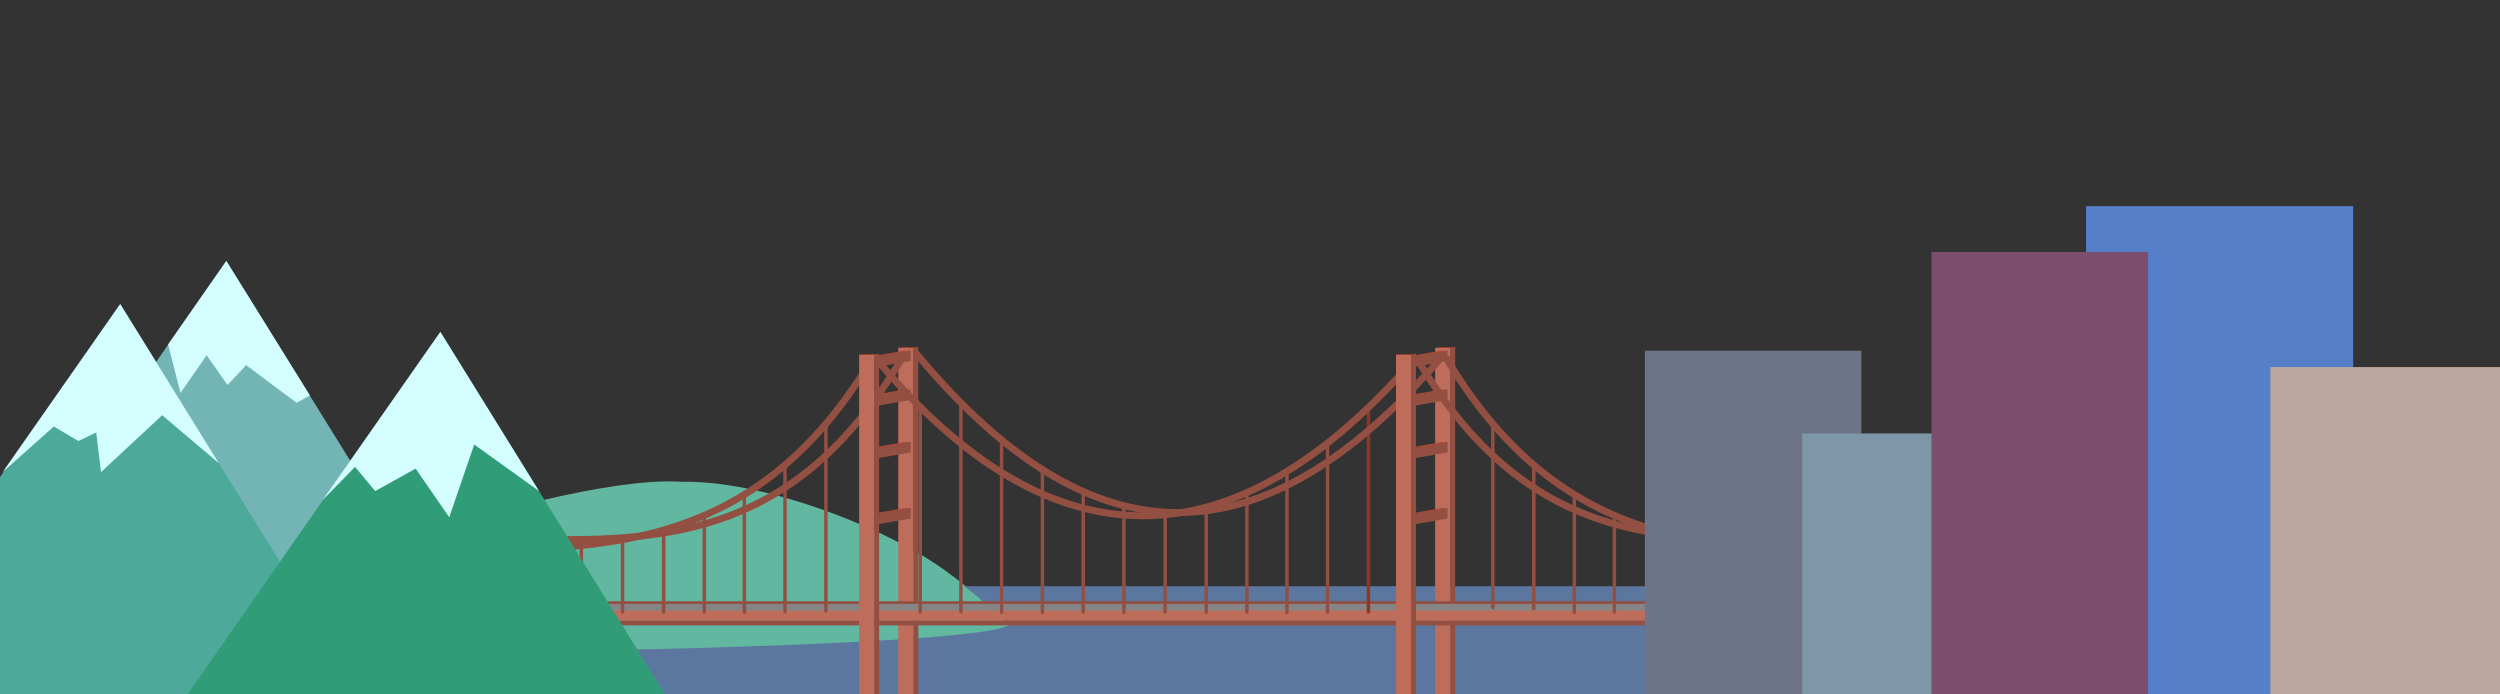 <?xml version="1.0" standalone="no"?>
<!DOCTYPE svg PUBLIC "-//W3C//DTD SVG 1.1//EN" "http://www.w3.org/Graphics/SVG/1.1/DTD/svg11.dtd">
<svg width="100%" height="100%" viewBox="0 0 1440 400" version="1.1" xmlns="http://www.w3.org/2000/svg" xmlns:xlink="http://www.w3.org/1999/xlink" xml:space="preserve" style="fill-rule:evenodd;clip-rule:evenodd;stroke-linecap:round;stroke-linejoin:round;stroke-miterlimit:1.414;">
    <rect x="0" y="0" width="1440" height="400" fill="#333333" stroke="none"/>
    <g transform="matrix(1,0,0,1,-18.956,-11.767)">
        <g id="town">
            <path d="M292.157,310.227C292.157,310.227 368.683,287.187 409.306,289.173C409.886,289.201 410.457,289.286 411.024,289.273C457.616,288.222 523.946,314.109 557.257,336.16C596.214,361.948 623.609,400 623.609,400L292.157,400L292.157,304.212" style="fill:rgb(98,183,160);"/>
        </g>
    </g>
    <path id="water" d="M363.137,374.19C363.137,374.19 597.311,369.767 580.88,357.713C580.067,357.117 555.487,337.648 555.487,337.648L991.366,337.648L1002.95,400L368.618,400" style="fill:rgb(91,118,159);"/>
    <g id="bridge">
        <g id="right leg" transform="matrix(1,0,0,1,257.589,33.877)">
            <g id="pole" transform="matrix(0.641,0,0,1.04,218.564,-19.707)">
                <g transform="matrix(0.621,0,0,1.02,204.285,-15.959)">
                    <rect x="551.531" y="191.176" width="22.17" height="208.824" style="fill:rgb(191,109,91);"/>
                </g>
                <g transform="matrix(0.199,-0.021,0,1.02,450.604,-4.497)">
                    <rect x="551.531" y="191.176" width="22.17" height="208.824" style="fill:rgb(147,79,65);"/>
                </g>
                <g transform="matrix(1,0,-9.226,1,1652.57,0)">
                    <rect x="546.65" y="178.649" width="13.762" height="0.478" style="fill:rgb(170,65,43);"/>
                </g>
            </g>
            <g id="connection" transform="matrix(1,0,0,1.731,1.021,-123.404)">
                <g transform="matrix(0.889,-0.09,-1.39953e-05,0.017,65.17,216.682)">
                    <rect x="551.531" y="191.176" width="22.17" height="208.824" style="fill:rgb(147,79,65);"/>
                </g>
                <g transform="matrix(1.322,1.73235e-18,-5.625,0.568,776.159,73.788)">
                    <rect x="553.868" y="166.62" width="2.776" height="3.504" style="fill:rgb(175,72,50);"/>
                </g>
            </g>
            <g id="connection1" transform="matrix(1,0,0,1.731,1.021,-101.005)">
                <g transform="matrix(0.889,-0.09,-1.39953e-05,0.017,65.17,216.682)">
                    <rect x="551.531" y="191.176" width="22.17" height="208.824" style="fill:rgb(147,79,65);"/>
                </g>
                <g transform="matrix(1.322,1.73235e-18,-5.625,0.568,776.159,73.788)">
                    <rect x="553.868" y="166.62" width="2.776" height="3.504" style="fill:rgb(175,72,50);"/>
                </g>
            </g>
            <g id="connection2" transform="matrix(1,0,0,1.731,1.021,-70.745)">
                <g transform="matrix(0.889,-0.09,-1.39953e-05,0.017,65.17,216.682)">
                    <rect x="551.531" y="191.176" width="22.17" height="208.824" style="fill:rgb(147,79,65);"/>
                </g>
                <g transform="matrix(1.322,1.73235e-18,-5.625,0.568,776.159,73.788)">
                    <rect x="553.868" y="166.62" width="2.776" height="3.504" style="fill:rgb(175,72,50);"/>
                </g>
            </g>
            <g id="connection3" transform="matrix(1,0,0,1.731,1.021,-32.682)">
                <g transform="matrix(0.889,-0.09,-1.39953e-05,0.017,65.17,216.682)">
                    <rect x="551.531" y="191.176" width="22.17" height="208.824" style="fill:rgb(147,79,65);"/>
                </g>
                <g transform="matrix(1.322,1.73235e-18,-5.625,0.568,776.159,73.788)">
                    <rect x="553.868" y="166.62" width="2.776" height="3.504" style="fill:rgb(175,72,50);"/>
                </g>
            </g>
        </g>
        <g id="left leg" transform="matrix(1,0,0,1,-51.657,33.877)">
            <g id="pole1" transform="matrix(0.641,0,0,1.04,218.564,-19.707)">
                <g transform="matrix(0.621,0,0,1.02,204.285,-15.959)">
                    <rect x="551.531" y="191.176" width="22.17" height="208.824" style="fill:rgb(191,109,91);"/>
                </g>
                <g transform="matrix(0.199,-0.021,0,1.02,450.604,-4.497)">
                    <rect x="551.531" y="191.176" width="22.17" height="208.824" style="fill:rgb(147,79,65);"/>
                </g>
                <g transform="matrix(1,0,-9.226,1,1652.57,0)">
                    <rect x="546.65" y="178.649" width="13.762" height="0.478" style="fill:rgb(170,65,43);"/>
                </g>
            </g>
            <g id="connection4" transform="matrix(1,0,0,1.731,1.021,-123.404)">
                <g transform="matrix(0.889,-0.09,-1.39953e-05,0.017,65.17,216.682)">
                    <rect x="551.531" y="191.176" width="22.17" height="208.824" style="fill:rgb(147,79,65);"/>
                </g>
                <g transform="matrix(1.322,1.73235e-18,-5.625,0.568,776.159,73.788)">
                    <rect x="553.868" y="166.62" width="2.776" height="3.504" style="fill:rgb(175,72,50);"/>
                </g>
            </g>
            <g id="connection5" transform="matrix(1,0,0,1.731,1.021,-101.005)">
                <g transform="matrix(0.889,-0.09,-1.39953e-05,0.017,65.17,216.682)">
                    <rect x="551.531" y="191.176" width="22.17" height="208.824" style="fill:rgb(147,79,65);"/>
                </g>
                <g transform="matrix(1.322,1.73235e-18,-5.625,0.568,776.159,73.788)">
                    <rect x="553.868" y="166.62" width="2.776" height="3.504" style="fill:rgb(175,72,50);"/>
                </g>
            </g>
            <g id="connection6" transform="matrix(1,0,0,1.731,1.021,-70.745)">
                <g transform="matrix(0.889,-0.09,-1.39953e-05,0.017,65.17,216.682)">
                    <rect x="551.531" y="191.176" width="22.17" height="208.824" style="fill:rgb(147,79,65);"/>
                </g>
                <g transform="matrix(1.322,1.73235e-18,-5.625,0.568,776.159,73.788)">
                    <rect x="553.868" y="166.62" width="2.776" height="3.504" style="fill:rgb(175,72,50);"/>
                </g>
            </g>
            <g id="connection7" transform="matrix(1,0,0,1.731,1.021,-32.682)">
                <g transform="matrix(0.889,-0.09,-1.39953e-05,0.017,65.17,216.682)">
                    <rect x="551.531" y="191.176" width="22.17" height="208.824" style="fill:rgb(147,79,65);"/>
                </g>
                <g transform="matrix(1.322,1.73235e-18,-5.625,0.568,776.159,73.788)">
                    <rect x="553.868" y="166.62" width="2.776" height="3.504" style="fill:rgb(175,72,50);"/>
                </g>
            </g>
        </g>
        <g id="Layer9" transform="matrix(1,0,0,1,3.91,15.819)">
            <g transform="matrix(1.249,0,0,0.249,-166.797,271.473)">
                <rect x="377.809" y="281.375" width="614.458" height="11.556" style="fill:rgb(147,79,65);"/>
            </g>
            <g transform="matrix(1.249,0,0,0.643,-169.985,153.269)">
                <rect x="377.809" y="281.375" width="614.458" height="11.556" style="fill:rgb(191,109,91);"/>
            </g>
            <g transform="matrix(1.249,0,0,0.318,-169.985,241.01)">
                <rect x="377.809" y="281.375" width="614.458" height="11.556" style="fill:rgb(147,79,65);"/>
            </g>
            <g transform="matrix(1.249,0,0,0.331,-166.797,238.911)">
                <rect x="377.809" y="281.375" width="614.458" height="11.556" style="fill:rgb(133,133,133);"/>
            </g>
        </g>
        <g id="middle">
            <g id="Layer10">
                <g transform="matrix(1.053,0,0,0.837,-26.862,57.447)">
                    <path d="M528.885,211.478L528.885,352.568" style="fill:rgb(147,79,65);"/>
                    <path d="M529.179,210.342L529.36,210.444L529.521,210.59L529.654,210.776L529.753,210.992L529.814,211.23L529.835,211.478L529.835,352.568L529.814,352.817L529.753,353.054L529.654,353.271L529.521,353.456L529.36,353.603L529.179,353.705L528.985,353.757L528.786,353.757L528.592,353.705L528.41,353.603L528.25,353.456L528.117,353.271L528.018,353.054L527.956,352.817L527.936,352.568L527.936,211.478L527.956,211.23L528.018,210.992L528.117,210.776L528.25,210.59L528.41,210.444L528.592,210.342L528.786,210.29L528.985,210.29L529.179,210.342Z" style="fill:rgb(147,79,65);"/>
                </g>
                <g transform="matrix(1.053,0,0,0.85,-3.449,52.714)">
                    <path d="M528.885,211.478L528.885,352.568" style="fill:rgb(147,79,65);"/>
                    <path d="M529.179,210.36L529.36,210.46L529.521,210.604L529.654,210.787L529.753,211L529.814,211.234L529.835,211.478L529.835,352.568L529.814,352.813L529.753,353.047L529.654,353.26L529.521,353.442L529.36,353.587L529.179,353.687L528.985,353.738L528.786,353.738L528.592,353.687L528.41,353.587L528.25,353.442L528.117,353.26L528.018,353.047L527.956,352.813L527.936,352.568L527.936,211.478L527.956,211.234L528.018,211L528.117,210.787L528.25,210.604L528.41,210.46L528.592,210.36L528.786,210.309L528.985,210.309L529.179,210.36Z" style="fill:rgb(147,79,65);"/>
                </g>
                <g transform="matrix(1.053,0,0,0.699,19.995,106.213)">
                    <path d="M528.885,211.478L528.885,352.568" style="fill:rgb(147,79,65);"/>
                    <path d="M529.071,210.075L529.249,210.156L529.413,210.288L529.557,210.466L529.675,210.683L529.763,210.93L529.817,211.199L529.835,211.478L529.835,352.568L529.817,352.848L529.763,353.116L529.675,353.364L529.557,353.58L529.413,353.758L529.249,353.891L529.071,353.972L528.885,354L528.7,353.972L528.522,353.891L528.358,353.758L528.214,353.58L528.096,353.364L528.008,353.116L527.954,352.848L527.936,352.568L527.936,211.478L527.954,211.199L528.008,210.93L528.096,210.683L528.214,210.466L528.358,210.288L528.522,210.156L528.7,210.075L528.885,210.047L529.071,210.075Z" style="fill:rgb(147,79,65);"/>
                </g>
                <g transform="matrix(1.053,0,0,0.582,43.515,147.55)">
                    <path d="M528.885,211.478L528.885,352.568" style="fill:rgb(147,79,65);"/>
                    <path d="M529.05,209.785L529.21,209.862L529.36,209.989L529.496,210.161L529.613,210.373L529.708,210.618L529.778,210.89L529.82,211.18L529.835,211.478L529.835,352.568L529.82,352.867L529.778,353.157L529.708,353.428L529.613,353.674L529.496,353.886L529.36,354.058L529.21,354.184L529.05,354.262L528.885,354.288L528.72,354.262L528.56,354.184L528.41,354.058L528.275,353.886L528.158,353.674L528.063,353.428L527.993,353.157L527.95,352.867L527.936,352.568L527.936,211.478L527.95,211.18L527.993,210.89L528.063,210.618L528.158,210.373L528.275,210.161L528.41,209.989L528.56,209.862L528.72,209.785L528.885,209.758L529.05,209.785Z" style="fill:rgb(147,79,65);"/>
                </g>
                <g transform="matrix(1.053,0,0,0.488,67.017,180.518)">
                    <path d="M528.885,211.478L528.885,352.568" style="fill:rgb(147,79,65);"/>
                    <path d="M529.118,209.492L529.267,209.602L529.405,209.763L529.528,209.971L529.635,210.22L529.72,210.503L529.783,210.813L529.822,211.141L529.835,211.478L529.835,352.568L529.822,352.906L529.783,353.234L529.72,353.544L529.635,353.827L529.528,354.076L529.405,354.284L529.267,354.445L529.118,354.555L528.964,354.611L528.807,354.611L528.652,354.555L528.504,354.445L528.366,354.284L528.242,354.076L528.136,353.827L528.05,353.544L527.987,353.234L527.949,352.906L527.936,352.568L527.936,211.478L527.949,211.141L527.987,210.813L528.05,210.503L528.136,210.22L528.242,209.971L528.366,209.763L528.504,209.602L528.652,209.492L528.807,209.436L528.964,209.436L529.118,209.492Z" style="fill:rgb(147,79,65);"/>
                </g>
                <g transform="matrix(1.053,0,0,0.432,90.448,200.412)">
                    <path d="M528.885,211.478L528.885,352.568" style="fill:rgb(147,79,65);"/>
                    <path d="M529.097,209.219L529.232,209.321L529.36,209.471L529.477,209.667L529.581,209.902L529.67,210.173L529.741,210.473L529.793,210.795L529.824,211.133L529.835,211.478L529.835,352.568L529.824,352.914L529.793,353.251L529.741,353.574L529.67,353.874L529.581,354.145L529.477,354.38L529.36,354.575L529.232,354.725L529.097,354.827L528.956,354.879L528.814,354.879L528.674,354.827L528.538,354.725L528.41,354.575L528.293,354.38L528.189,354.145L528.101,353.874L528.03,353.574L527.978,353.251L527.946,352.914L527.936,352.568L527.936,211.478L527.946,211.133L527.978,210.795L528.03,210.473L528.101,210.173L528.189,209.902L528.293,209.667L528.41,209.471L528.538,209.321L528.674,209.219L528.814,209.167L528.956,209.167L529.097,209.219Z" style="fill:rgb(147,79,65);"/>
                </g>
                <g transform="matrix(1.053,0,0,0.393,114.197,213.935)">
                    <path d="M528.885,211.478L528.885,352.568" style="fill:rgb(147,79,65);"/>
                    <path d="M529.02,208.961L529.153,209.038L529.28,209.165L529.399,209.339L529.507,209.556L529.603,209.813L529.684,210.103L529.749,210.422L529.796,210.762L529.825,211.116L529.835,211.478L529.835,352.568L529.825,352.93L529.796,353.285L529.749,353.625L529.684,353.943L529.603,354.234L529.507,354.49L529.399,354.708L529.28,354.882L529.153,355.009L529.02,355.086L528.885,355.112L528.75,355.086L528.618,355.009L528.491,354.882L528.372,354.708L528.263,354.49L528.168,354.234L528.086,353.943L528.021,353.625L527.974,353.285L527.945,352.93L527.936,352.568L527.936,211.478L527.945,211.116L527.974,210.762L528.021,210.422L528.086,210.103L528.168,209.813L528.263,209.556L528.372,209.339L528.491,209.165L528.618,209.038L528.75,208.961L528.885,208.935L529.02,208.961Z" style="fill:rgb(147,79,65);"/>
                </g>
                <g transform="matrix(1.053,0,0,0.434,137.858,199.665)">
                    <path d="M528.885,211.478L528.885,352.568" style="fill:rgb(147,79,65);"/>
                    <path d="M529.097,209.23L529.232,209.332L529.36,209.481L529.477,209.675L529.581,209.91L529.67,210.179L529.741,210.478L529.793,210.798L529.824,211.134L529.835,211.478L529.835,352.568L529.824,352.912L529.793,353.248L529.741,353.569L529.67,353.867L529.581,354.137L529.477,354.371L529.36,354.565L529.232,354.715L529.097,354.816L528.956,354.868L528.814,354.868L528.674,354.816L528.538,354.715L528.41,354.565L528.293,354.371L528.189,354.137L528.101,353.867L528.03,353.569L527.978,353.248L527.946,352.912L527.936,352.568L527.936,211.478L527.946,211.134L527.978,210.798L528.03,210.478L528.101,210.179L528.189,209.91L528.293,209.675L528.41,209.481L528.538,209.332L528.674,209.23L528.814,209.179L528.956,209.179L529.097,209.23Z" style="fill:rgb(147,79,65);"/>
                </g>
                <g transform="matrix(1.053,0,0,0.493,161.301,178.738)">
                    <path d="M528.885,211.478L528.885,352.568" style="fill:rgb(147,79,65);"/>
                    <path d="M529.118,209.512L529.267,209.621L529.405,209.78L529.528,209.986L529.635,210.232L529.72,210.513L529.783,210.82L529.822,211.144L529.835,211.478L529.835,352.568L529.822,352.902L529.783,353.227L529.72,353.534L529.635,353.814L529.528,354.061L529.405,354.266L529.267,354.426L529.118,354.535L528.964,354.59L528.807,354.59L528.652,354.535L528.504,354.426L528.366,354.266L528.242,354.061L528.136,353.814L528.05,353.534L527.987,353.227L527.949,352.902L527.936,352.568L527.936,211.478L527.949,211.144L527.987,210.82L528.05,210.513L528.136,210.232L528.242,209.986L528.366,209.78L528.504,209.621L528.652,209.512L528.807,209.457L528.964,209.457L529.118,209.512Z" style="fill:rgb(147,79,65);"/>
                </g>
                <g transform="matrix(1.053,0,0,0.582,184.359,147.55)">
                    <path d="M528.885,211.478L528.885,352.568" style="fill:rgb(147,79,65);"/>
                    <path d="M529.05,209.785L529.21,209.862L529.36,209.989L529.496,210.161L529.613,210.373L529.708,210.618L529.778,210.89L529.82,211.18L529.835,211.478L529.835,352.568L529.82,352.867L529.778,353.157L529.708,353.428L529.613,353.674L529.496,353.886L529.36,354.058L529.21,354.184L529.05,354.262L528.885,354.288L528.72,354.262L528.56,354.184L528.41,354.058L528.275,353.886L528.158,353.674L528.063,353.428L527.993,353.157L527.95,352.867L527.936,352.568L527.936,211.478L527.95,211.18L527.993,210.89L528.063,210.618L528.158,210.373L528.275,210.161L528.41,209.989L528.56,209.862L528.72,209.785L528.885,209.758L529.05,209.785Z" style="fill:rgb(147,79,65);"/>
                </g>
                <g transform="matrix(1.053,0,0,0.678,207.746,111.58)">
                    <path d="M528.885,211.478L528.885,355.475" style="fill:rgb(147,79,65);"/>
                    <path d="M529.071,210.031L529.249,210.115L529.413,210.252L529.557,210.435L529.675,210.659L529.763,210.914L529.817,211.19L529.835,211.478L529.835,355.475L529.817,355.763L529.763,356.039L529.675,356.294L529.557,356.518L529.413,356.701L529.249,356.838L529.071,356.922L528.885,356.95L528.7,356.922L528.522,356.838L528.358,356.701L528.214,356.518L528.096,356.294L528.008,356.039L527.954,355.763L527.936,355.475L527.936,211.478L527.954,211.19L528.008,210.914L528.096,210.659L528.214,210.435L528.358,210.252L528.522,210.115L528.7,210.031L528.885,210.003L529.071,210.031Z" style="fill:rgb(147,79,65);"/>
                </g>
                <g transform="matrix(1.053,0,0,0.844,231.315,55.919)">
                    <path d="M529.179,210.352L529.36,210.452L529.521,210.598L529.654,210.782L529.753,210.996L529.814,211.232L529.835,211.478L529.835,351.36L529.814,351.607L529.753,351.842L529.654,352.057L529.521,352.241L529.36,352.386L529.179,352.487L528.985,352.538L528.786,352.538L528.592,352.487L528.41,352.386L528.25,352.241L528.117,352.057L528.018,351.842L527.956,351.607L527.936,351.36L527.936,211.478L527.956,211.232L528.018,210.996L528.117,210.782L528.25,210.598L528.41,210.452L528.592,210.352L528.786,210.3L528.985,210.3L529.179,210.352Z" style="fill:rgb(147,53,35);"/>
                </g>
            </g>
            <g transform="matrix(1,0,0,1,22.161,0.028)">
                <path d="M505.869,203.942C607.369,325.711 704.659,324.99 808.091,205.79" style="fill:none;stroke-width:4px;stroke:rgb(147,79,65);"/>
            </g>
            <g transform="matrix(1,0,0,1,-1.144,2.782)">
                <path d="M505.869,203.942C607.369,325.711 712.466,323.142 815.898,203.942" style="fill:none;stroke-width:4px;stroke:rgb(147,79,65);"/>
            </g>
        </g>
        <g id="left">
            <g id="Layer101" transform="matrix(1,0,0,1,-312.517,0)">
                <g transform="matrix(1.053,0,0,0.393,90.448,213.935)">
                    <path d="M529,253.103L529.113,253.158L529.222,253.25L529.327,253.376L529.425,253.535L529.515,253.724L529.596,253.941L529.667,254.183L529.726,254.446L529.773,254.726L529.807,255.019L529.828,255.321L529.835,255.628L529.835,352.568L529.828,352.875L529.807,353.177L529.773,353.47L529.726,353.75L529.667,354.013L529.596,354.255L529.515,354.472L529.425,354.661L529.327,354.82L529.222,354.946L529.113,355.038L529,355.093L528.885,355.112L528.771,355.093L528.658,355.038L528.549,354.946L528.444,354.82L528.346,354.661L528.256,354.472L528.174,354.255L528.104,354.013L528.044,353.75L527.997,353.47L527.963,353.177L527.943,352.875L527.936,352.568L527.936,255.628L527.943,255.321L527.963,255.019L527.997,254.726L528.044,254.446L528.104,254.183L528.174,253.941L528.256,253.724L528.346,253.535L528.444,253.376L528.549,253.25L528.658,253.158L528.771,253.103L528.885,253.084L529,253.103Z" style="fill:rgb(147,79,65);"/>
                </g>
                <g transform="matrix(1.053,0,0,0.393,114.197,213.935)">
                    <path d="M529.063,244.124L529.179,244.204L529.29,244.321L529.394,244.475L529.491,244.663L529.578,244.882L529.654,245.128L529.717,245.397L529.768,245.686L529.805,245.99L529.827,246.304L529.835,246.623L529.835,352.568L529.827,352.887L529.805,353.201L529.768,353.505L529.717,353.794L529.654,354.063L529.578,354.309L529.491,354.528L529.394,354.716L529.29,354.87L529.179,354.987L529.063,355.067L528.945,355.107L528.826,355.107L528.707,355.067L528.592,354.987L528.481,354.87L528.376,354.716L528.28,354.528L528.193,354.309L528.117,354.063L528.053,353.794L528.002,353.505L527.965,353.201L527.943,352.887L527.936,352.568L527.936,246.623L527.943,246.304L527.965,245.99L528.002,245.686L528.053,245.397L528.117,245.128L528.193,244.882L528.28,244.663L528.376,244.475L528.481,244.321L528.592,244.204L528.707,244.124L528.826,244.084L528.945,244.084L529.063,244.124Z" style="fill:rgb(147,79,65);"/>
                </g>
                <g transform="matrix(1.053,0,0,0.434,137.858,199.665)">
                    <path d="M529.078,240.414L529.203,240.499L529.322,240.625L529.433,240.788L529.533,240.987L529.622,241.217L529.697,241.474L529.756,241.753L529.8,242.05L529.826,242.358L529.835,242.672L529.835,352.569L529.826,352.882L529.8,353.191L529.756,353.487L529.697,353.767L529.622,354.024L529.533,354.254L529.433,354.452L529.322,354.616L529.203,354.741L529.078,354.826L528.95,354.869L528.82,354.869L528.692,354.826L528.567,354.741L528.448,354.616L528.338,354.452L528.237,354.254L528.149,354.024L528.074,353.767L528.014,353.487L527.971,353.191L527.944,352.882L527.936,352.569L527.936,242.672L527.944,242.358L527.971,242.05L528.014,241.753L528.074,241.474L528.149,241.217L528.237,240.987L528.338,240.788L528.448,240.625L528.567,240.499L528.692,240.414L528.82,240.372L528.95,240.372L529.078,240.414Z" style="fill:rgb(147,79,65);"/>
                </g>
                <g transform="matrix(1.053,0,0,0.493,161.301,178.738)">
                    <path d="M529.02,238.48L529.153,238.541L529.28,238.642L529.399,238.781L529.507,238.954L529.603,239.159L529.684,239.391L529.749,239.645L529.796,239.916L529.825,240.198L529.835,240.487L529.835,352.568L529.825,352.857L529.796,353.14L529.749,353.411L529.684,353.665L529.603,353.897L529.507,354.101L529.399,354.275L529.28,354.413L529.153,354.515L529.02,354.576L528.885,354.597L528.75,354.576L528.618,354.515L528.491,354.413L528.372,354.275L528.263,354.101L528.168,353.897L528.086,353.665L528.021,353.411L527.974,353.14L527.945,352.857L527.936,352.568L527.936,240.487L527.945,240.198L527.974,239.916L528.021,239.645L528.086,239.391L528.168,239.159L528.263,238.954L528.372,238.781L528.491,238.642L528.618,238.541L528.75,238.48L528.885,238.459L529.02,238.48Z" style="fill:rgb(147,79,65);"/>
                </g>
                <g transform="matrix(1.053,0,0,0.582,184.359,147.55)">
                    <path d="M529.034,235.999L529.179,236.062L529.316,236.165L529.443,236.306L529.557,236.481L529.654,236.686L529.731,236.917L529.788,237.166L529.823,237.428L529.835,237.697L529.835,352.568L529.823,352.837L529.788,353.1L529.731,353.349L529.654,353.579L529.557,353.784L529.443,353.96L529.316,354.101L529.179,354.204L529.034,354.267L528.885,354.288L528.737,354.267L528.592,354.204L528.454,354.101L528.327,353.96L528.214,353.784L528.117,353.579L528.039,353.349L527.982,353.1L527.947,352.837L527.936,352.568L527.936,237.697L527.947,237.428L527.982,237.166L528.039,236.917L528.117,236.686L528.214,236.481L528.327,236.306L528.454,236.165L528.592,236.062L528.737,235.999L528.885,235.978L529.034,235.999Z" style="fill:rgb(147,79,65);"/>
                </g>
                <g transform="matrix(1.053,0,0,0.69,207.746,109.157)">
                    <path d="M529.05,228.292L529.21,228.358L529.36,228.464L529.496,228.609L529.613,228.788L529.708,228.994L529.778,229.223L529.82,229.467L529.835,229.719L529.835,352.568L529.82,352.82L529.778,353.064L529.708,353.293L529.613,353.5L529.496,353.678L529.36,353.823L529.21,353.93L529.05,353.995L528.885,354.017L528.72,353.995L528.56,353.93L528.41,353.823L528.275,353.678L528.158,353.5L528.063,353.293L527.993,353.064L527.95,352.82L527.936,352.568L527.936,229.719L527.95,229.467L527.993,229.223L528.063,228.994L528.158,228.788L528.275,228.609L528.41,228.464L528.56,228.358L528.72,228.292L528.885,228.27L529.05,228.292Z" style="fill:rgb(147,79,65);"/>
                </g>
                <g transform="matrix(1.053,0,0,0.833,231.315,58.233)">
                    <path d="M529.071,221.236L529.249,221.304L529.413,221.415L529.557,221.565L529.675,221.747L529.763,221.954L529.817,222.18L529.835,222.414L529.835,352.568L529.817,352.803L529.763,353.028L529.675,353.236L529.557,353.418L529.413,353.567L529.249,353.678L529.071,353.746L528.885,353.77L528.7,353.746L528.522,353.678L528.358,353.567L528.214,353.418L528.096,353.236L528.008,353.028L527.954,352.803L527.936,352.568L527.936,222.414L527.954,222.18L528.008,221.954L528.096,221.747L528.214,221.565L528.358,221.415L528.522,221.304L528.7,221.236L528.885,221.213L529.071,221.236Z" style="fill:rgb(147,79,65);"/>
                </g>
            </g>
            <g transform="matrix(1,0,0,1,-313.66,2.782)">
                <path d="M527.69,312.36C636.986,313.581 741.518,328.792 815.898,203.942" style="fill:none;stroke-width:4px;stroke:rgb(147,79,65);"/>
            </g>
            <g transform="matrix(1,0,0,1,-289.527,-3.942)">
                <path d="M527.69,312.36C636.986,313.581 733.886,336.424 808.266,211.574" style="fill:none;stroke-width:4px;stroke:rgb(147,79,65);"/>
            </g>
        </g>
        <g id="right" transform="matrix(-1,0,0,1,1335.58,0)">
            <g id="Layer102" transform="matrix(1,0,0,1,-312.517,0)">
                <g transform="matrix(1.053,0,0,0.393,90.448,213.935)">
                    <path d="M528.771,253.103L528.658,253.158L528.548,253.25L528.444,253.376L528.346,253.535L528.256,253.724L528.174,253.941L528.104,254.183L528.044,254.446L527.997,254.726L527.963,255.019L527.943,255.321L527.936,255.628L527.936,352.568L527.943,352.875L527.963,353.177L527.997,353.47L528.044,353.75L528.104,354.013L528.174,354.255L528.256,354.472L528.346,354.661L528.444,354.82L528.548,354.946L528.658,355.038L528.771,355.093L528.885,355.112L529,355.093L529.113,355.038L529.222,354.946L529.327,354.82L529.425,354.661L529.515,354.472L529.596,354.255L529.667,354.013L529.726,353.75L529.773,353.47L529.807,353.177L529.828,352.875L529.835,352.568L529.835,255.628L529.828,255.321L529.807,255.019L529.773,254.726L529.726,254.446L529.667,254.183L529.596,253.941L529.515,253.724L529.425,253.535L529.327,253.376L529.222,253.25L529.113,253.158L529,253.103L528.885,253.084L528.771,253.103Z" style="fill:rgb(147,79,65);"/>
                </g>
                <g transform="matrix(1.053,0,0,0.393,114.197,213.935)">
                    <path d="M528.707,244.124L528.592,244.204L528.481,244.321L528.376,244.475L528.28,244.663L528.193,244.882L528.117,245.128L528.053,245.397L528.002,245.686L527.965,245.99L527.943,246.304L527.936,246.623L527.936,352.568L527.943,352.887L527.965,353.201L528.002,353.505L528.053,353.794L528.117,354.063L528.193,354.309L528.28,354.528L528.376,354.716L528.481,354.87L528.592,354.987L528.707,355.067L528.826,355.107L528.945,355.107L529.063,355.067L529.179,354.987L529.29,354.87L529.394,354.716L529.491,354.528L529.578,354.309L529.654,354.063L529.717,353.794L529.768,353.505L529.805,353.201L529.827,352.887L529.835,352.568L529.835,246.623L529.827,246.304L529.805,245.99L529.768,245.686L529.717,245.397L529.654,245.128L529.578,244.882L529.491,244.663L529.394,244.475L529.29,244.321L529.179,244.204L529.063,244.124L528.945,244.084L528.826,244.084L528.707,244.124Z" style="fill:rgb(147,79,65);"/>
                </g>
                <g transform="matrix(1.053,0,0,0.434,137.858,199.665)">
                    <path d="M528.692,240.414L528.567,240.499L528.448,240.625L528.338,240.788L528.237,240.987L528.149,241.217L528.074,241.474L528.014,241.753L527.971,242.05L527.944,242.358L527.936,242.672L527.936,352.569L527.944,352.882L527.971,353.191L528.014,353.487L528.074,353.767L528.149,354.024L528.237,354.254L528.338,354.452L528.448,354.616L528.567,354.741L528.692,354.826L528.82,354.869L528.95,354.869L529.078,354.826L529.203,354.741L529.322,354.616L529.433,354.452L529.533,354.254L529.622,354.024L529.697,353.767L529.756,353.487L529.8,353.191L529.826,352.882L529.835,352.569L529.835,242.672L529.826,242.358L529.8,242.05L529.756,241.753L529.697,241.474L529.622,241.217L529.533,240.987L529.433,240.788L529.322,240.625L529.203,240.499L529.078,240.414L528.95,240.372L528.82,240.372L528.692,240.414Z" style="fill:rgb(147,79,65);"/>
                </g>
                <g transform="matrix(1.053,0,0,0.493,161.301,178.738)">
                    <path d="M528.75,238.48L528.618,238.541L528.491,238.642L528.372,238.781L528.263,238.954L528.168,239.159L528.086,239.391L528.021,239.645L527.974,239.916L527.945,240.198L527.936,240.487L527.936,352.568L527.945,352.857L527.974,353.14L528.021,353.411L528.086,353.665L528.168,353.897L528.263,354.101L528.372,354.275L528.491,354.413L528.618,354.515L528.75,354.576L528.885,354.597L529.02,354.576L529.153,354.515L529.28,354.413L529.399,354.275L529.507,354.101L529.603,353.897L529.684,353.665L529.749,353.411L529.796,353.14L529.825,352.857L529.835,352.568L529.835,240.487L529.825,240.198L529.796,239.916L529.749,239.645L529.684,239.391L529.603,239.159L529.507,238.954L529.399,238.781L529.28,238.642L529.153,238.541L529.02,238.48L528.885,238.459L528.75,238.48Z" style="fill:rgb(147,79,65);"/>
                </g>
                <g transform="matrix(1.053,0,0,0.582,184.359,147.55)">
                    <path d="M528.737,235.999L528.592,236.062L528.454,236.165L528.327,236.306L528.214,236.481L528.117,236.686L528.039,236.917L527.982,237.166L527.947,237.428L527.936,237.697L527.936,352.568L527.947,352.837L527.982,353.1L528.039,353.349L528.117,353.579L528.214,353.784L528.327,353.96L528.454,354.101L528.592,354.204L528.737,354.267L528.885,354.288L529.034,354.267L529.179,354.204L529.316,354.101L529.443,353.96L529.557,353.784L529.654,353.579L529.731,353.349L529.788,353.1L529.823,352.837L529.835,352.568L529.835,237.697L529.823,237.428L529.788,237.166L529.731,236.917L529.654,236.686L529.557,236.481L529.443,236.306L529.316,236.165L529.179,236.062L529.034,235.999L528.885,235.978L528.737,235.999Z" style="fill:rgb(147,79,65);"/>
                </g>
                <g transform="matrix(1.053,0,0,0.678,207.746,111.58)">
                    <path d="M528.72,228.266L528.56,228.332L528.41,228.441L528.275,228.589L528.158,228.77L528.063,228.981L527.993,229.214L527.95,229.462L527.936,229.719L527.936,352.568L527.95,352.825L527.993,353.073L528.063,353.306L528.158,353.517L528.275,353.698L528.41,353.846L528.56,353.955L528.72,354.021L528.885,354.044L529.05,354.021L529.21,353.955L529.36,353.846L529.496,353.698L529.613,353.517L529.708,353.306L529.778,353.073L529.821,352.825L529.835,352.568L529.835,229.719L529.821,229.462L529.778,229.214L529.708,228.981L529.613,228.77L529.496,228.589L529.36,228.441L529.21,228.332L529.05,228.266L528.885,228.244L528.72,228.266Z" style="fill:rgb(147,79,65);"/>
                </g>
                <g transform="matrix(1.053,0,0,0.818,231.315,61.576)">
                    <path d="M528.7,221.214L528.522,221.284L528.358,221.397L528.214,221.549L528.096,221.734L528.008,221.946L527.954,222.175L527.936,222.414L527.936,352.568L527.954,352.807L528.008,353.037L528.096,353.248L528.214,353.433L528.358,353.586L528.522,353.699L528.7,353.768L528.885,353.792L529.071,353.768L529.249,353.699L529.413,353.586L529.557,353.433L529.675,353.248L529.763,353.037L529.817,352.807L529.835,352.568L529.835,222.414L529.817,222.175L529.763,221.946L529.675,221.734L529.557,221.549L529.413,221.397L529.249,221.284L529.071,221.214L528.885,221.191L528.7,221.214Z" style="fill:rgb(147,79,65);"/>
                </g>
            </g>
            <g transform="matrix(1,0,0,1,-313.66,2.782)">
                <path d="M527.69,312.36C636.986,313.581 741.518,328.792 815.898,203.942" style="fill:none;stroke-width:4px;stroke:rgb(147,79,65);"/>
            </g>
            <g transform="matrix(1,0,0,1,-289.527,-3.942)">
                <path d="M527.69,312.36C636.986,313.581 733.886,336.424 808.266,211.574" style="fill:none;stroke-width:4px;stroke:rgb(147,79,65);"/>
            </g>
        </g>
        <g id="right pole" transform="matrix(0.641,0,0,1.04,453.603,18.111)">
            <g transform="matrix(0.621,0,0,1.02,204.285,-15.976)">
                <rect x="551.531" y="191.176" width="22.17" height="208.824" style="fill:rgb(191,109,91);"/>
            </g>
            <g transform="matrix(0.199,-0.021,0,1.02,450.604,-4.497)">
                <rect x="551.531" y="191.176" width="22.17" height="208.824" style="fill:rgb(147,79,65);"/>
            </g>
            <g transform="matrix(1,0,-9.226,1,1652.57,0)">
                <rect x="546.65" y="178.649" width="13.762" height="0.478" style="fill:rgb(170,65,43);"/>
            </g>
        </g>
        <g id="left pole" transform="matrix(0.641,0,0,1.04,144.357,18.111)">
            <g transform="matrix(0.621,0,0,1.02,204.285,-15.976)">
                <rect x="551.531" y="191.176" width="22.17" height="208.824" style="fill:rgb(191,109,91);"/>
            </g>
            <g transform="matrix(0.199,-0.021,0,1.02,450.604,-4.497)">
                <rect x="551.531" y="191.176" width="22.17" height="208.824" style="fill:rgb(147,79,65);"/>
            </g>
            <g transform="matrix(1,0,-9.226,1,1652.57,0)">
                <rect x="546.65" y="178.649" width="13.762" height="0.478" style="fill:rgb(170,65,43);"/>
            </g>
        </g>
    </g>
    <g id="mountains">
        <g id="simple mountain" transform="matrix(1,0,0,1,61.131,-24.831)">
            <path d="M0,274.801L69.189,175.152L208.71,400L0,400L0,274.801Z" style="fill:rgb(115,180,180);"/>
            <g transform="matrix(1.559,0,0,1.559,-38.613,-97.927)">
                <path d="M47.661,205.99L69.189,175.152L100.074,224.867L95.109,227.561L76.508,213.657L69.603,220.996L61.908,210.011L52.233,223.93L47.661,205.99Z" style="fill:rgb(212,253,255);"/>
            </g>
        </g>
        <g id="simple mountain1">
            <path d="M0,274.801L69.189,175.152L208.71,400L0,400L0,274.801Z" style="fill:rgb(77,170,154);"/>
            <g transform="matrix(1.559,0,0,1.559,-38.613,-97.927)">
                <path d="M25.731,237.243L69.189,175.152L105.647,233.971L84.683,216.222L62.083,237.243L60.316,222.597L53.733,225.754L44.651,220.391L25.731,237.243Z" style="fill:rgb(212,253,255);"/>
            </g>
        </g>
        <g id="simple mountain2" transform="matrix(1,0,0,1,191.93,0)">
            <g transform="matrix(1,0,0,1,-7.529,16.024)">
                <path d="M-87.575,400L69.189,175.152L208.71,400L0,400L-87.575,400Z" style="fill:rgb(49,156,120);"/>
            </g>
            <g transform="matrix(1.559,0,0,1.559,-46.142,-81.903)">
                <path d="M25.731,237.243L69.189,175.152L105.647,233.971L81.691,216.772L72.462,243.663C72.462,243.663 60.051,225.678 60.051,225.678C60.051,225.678 45.103,233.975 45.103,233.975L37.664,225.042L25.731,237.243Z" style="fill:rgb(212,253,255);"/>
            </g>
        </g>
    </g>
    <g id="Layer11">
        <g transform="matrix(1,0,0,1,19.747,0)">
            <rect x="1181.82" y="118.743" width="153.851" height="281.257" style="fill:rgb(86,127,202);"/>
        </g>
        <g transform="matrix(1,0,0,0.886,19.747,45.658)">
            <rect x="927.706" y="176.453" width="124.676" height="223.547" style="fill:rgb(109,116,136);"/>
        </g>
        <g transform="matrix(1,0,0,0.673,110.345,130.909)">
            <rect x="927.706" y="176.453" width="124.676" height="223.547" style="fill:rgb(125,150,168);"/>
        </g>
        <g transform="matrix(1,0,0,1.14,184.829,-56.035)">
            <rect x="927.706" y="176.453" width="124.676" height="223.547" style="fill:rgb(123,78,110);"/>
        </g>
        <g transform="matrix(1.064,0,0,0.843,320.638,62.672)">
            <rect x="927.706" y="176.453" width="124.676" height="223.547" style="fill:rgb(188,165,156);"/>
        </g>
    </g>
</svg>
